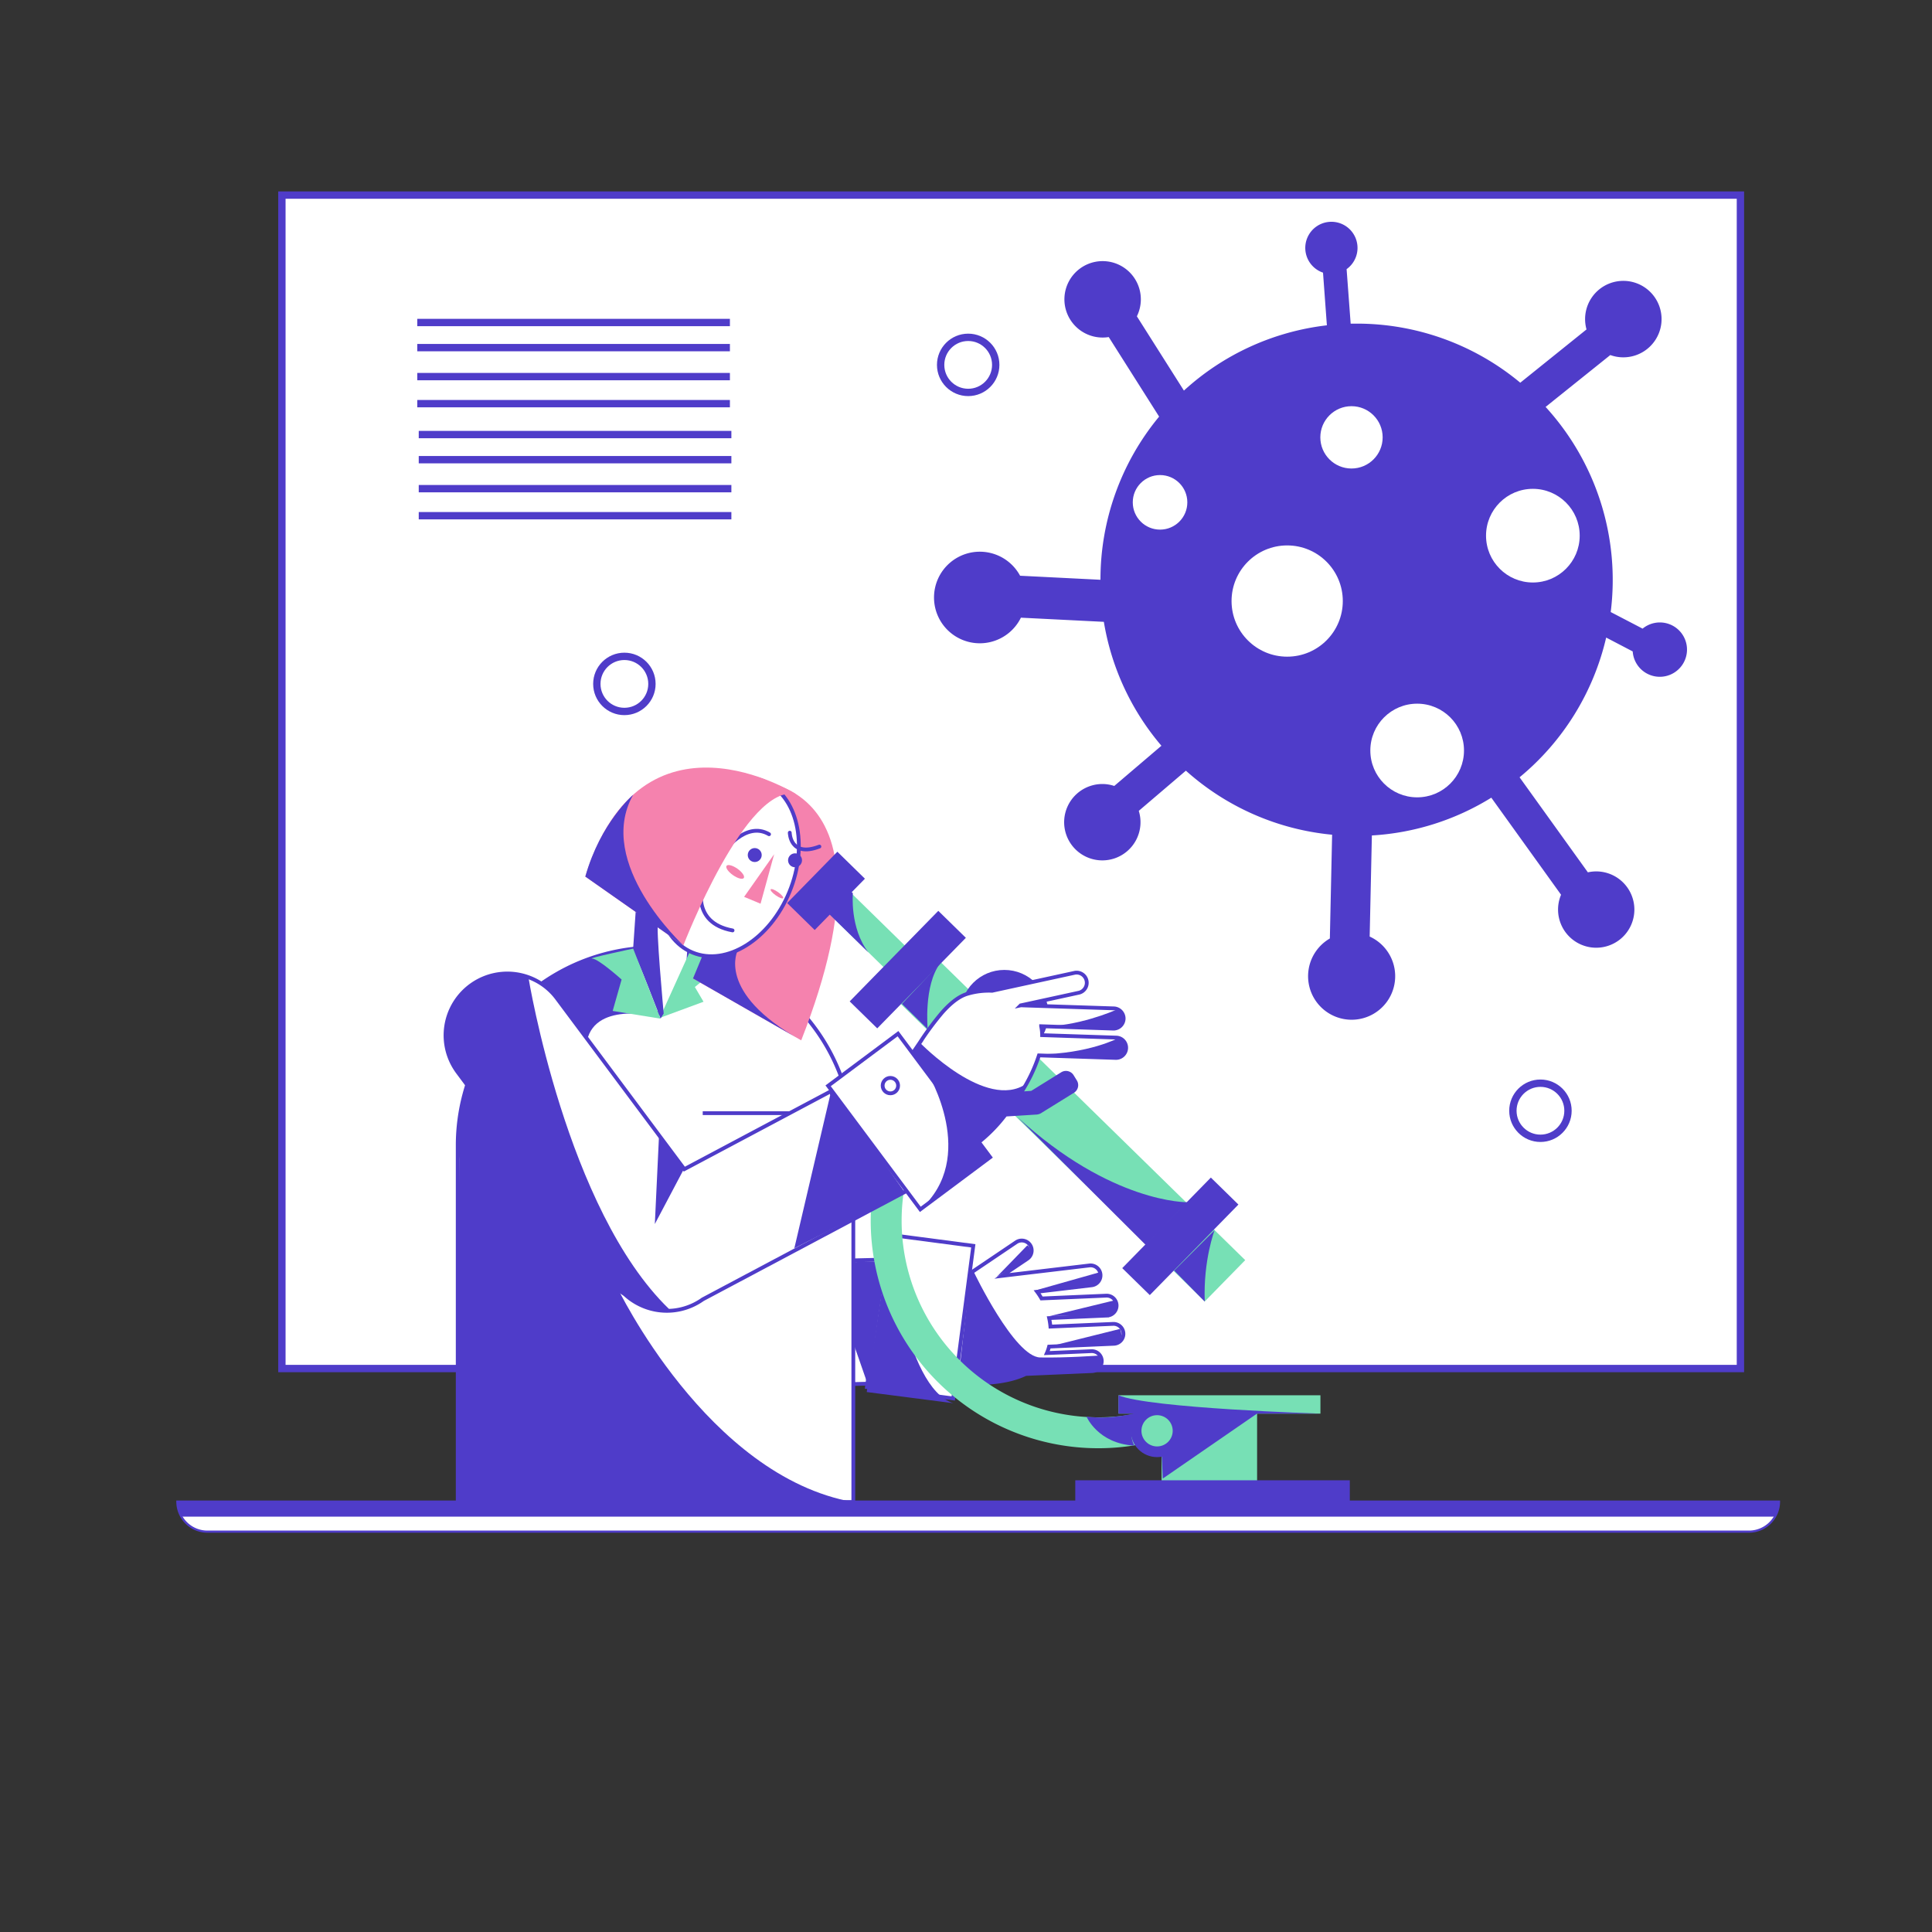 <svg xmlns="http://www.w3.org/2000/svg" viewBox="0 0 1000 1000"><rect x="0" y="0" width="1000" height="1000" fill="#333333" stroke="none"/><title>Mesa de trabajo 17</title><g id="Capa_1" data-name="Capa 1"><rect x="145.91" y="100.98" width="754.93" height="607.37" fill="#fff" stroke="#4f3cc9" stroke-miterlimit="10" stroke-width="3.8"/><path d="M364.05,659.84l-1.2,51,125.88,3a55.4,55.4,0,0,0,16.42,2.06c1.23,0,2.46,0,3.71-.08,8.35-.36,16-1.73,22-4.65l34.44-1.5a5.16,5.16,0,1,0-.45-10.31l-23,1A21.17,21.17,0,0,0,543,697l33.55-1.46a5.15,5.15,0,1,0-.44-10.3l-32.41,1.41a33.48,33.48,0,0,0-.68-4.41l30-1.31a5.15,5.15,0,0,0-.45-10.3l-33.48,1.45a33.37,33.37,0,0,0-2.27-3.47l28.25-3.35A5.16,5.16,0,1,0,563.86,655L524,659.74l-5.39.65h0l1.8-1.22,11.46-7.73a5.16,5.16,0,0,0-5.77-8.55l-24.3,16.39-.53,0a38.38,38.38,0,0,0-15,3.41Z" fill="#fff" stroke="#4f3cc9" stroke-miterlimit="10" stroke-width="1.96"/><path d="M468.9,715.71l-92,2.25-7.31.18a29.59,29.59,0,0,1-6.49-.55.32.32,0,0,1-.09,0,32,32,0,0,1-23.23-23.31.06.06,0,0,1,0,0,29.09,29.09,0,0,1-.54-5l-.12-4.7q0-1.38.06-2.73l.26-2.39,14.48-133.34a32,32,0,0,1,29.66-28.48,30.91,30.91,0,0,1,5.6.12A32,32,0,0,1,417.57,553L406.69,653.21l60.65-1.48a29.64,29.64,0,0,1,30.36,28.91l.12,4.71A29.65,29.65,0,0,1,468.9,715.71Z" fill="#fff" stroke="#4f3cc9" stroke-miterlimit="10" stroke-width="1.96"/><rect x="436.21" y="661.27" width="79.79" height="45.13" transform="matrix(-0.13, 0.99, -0.99, -0.13, 1215.14, 298.96)" fill="#fff" stroke="#4f3cc9" stroke-miterlimit="10" stroke-width="1.96"/><polygon points="458.94 652.89 449.22 716.76 427.19 653.56 458.94 652.89" fill="#4f3cc9"/><path d="M460.21,642.7s7.66,75.45,33.18,83.59l-44.76-5.77Z" fill="#4f3cc9"/><path d="M504.17,658.62s20.91,43.73,34.22,44,30.65-1,30.65-1,2.38,5.71-1.9,7.85-36.31,1.64-36.31,1.64-24.29,8.1-35,5l2.62-23.53,4-33.74Z" fill="#4f3cc9"/><path d="M536,667.89l32.79-9.27s2.38,3.81-1.9,6.66Z" fill="#4f3cc9"/><path d="M543.38,681.2l34.21-8.32s.24,5.47-2.37,7.61Z" fill="#4f3cc9"/><path d="M543,697l36.74-9.16s2.62,5.7-2.37,7.61Z" fill="#4f3cc9"/><path d="M339.46,679.4l-.26,2.39C339.25,681,339.34,680.19,339.46,679.4Z" fill="#fff" stroke="#4f3cc9" stroke-miterlimit="10" stroke-width="1.96"/><path d="M339.3,490.44h0A102.38,102.38,0,0,1,441.68,592.82V777.47a0,0,0,0,1,0,0H236.91a0,0,0,0,1,0,0V592.82A102.38,102.38,0,0,1,339.3,490.44Z" fill="#fff" stroke="#4f3cc9" stroke-miterlimit="10" stroke-width="1.96"/><path d="M345,458.92h0a14,14,0,0,1,13,15l-2.55,35.39c-.55,7.68-2.6,10.57-11.87,15.32l-7-.83c-7.68-.55-9.61-8.82-9-16.51L330,471.88A14,14,0,0,1,345,458.92Z" fill="#fff" stroke="#4f3cc9" stroke-miterlimit="10" stroke-width="1.96"/><polygon points="357.21 492.22 341.51 526.86 364.14 518.5 359.66 510.87 375.18 498.28 357.21 492.22" fill="#77e0b5"/><path d="M380.93,403.48s90.53-9.68,33.78,135l-56-32.05S407.54,407.85,380.93,403.48Z" fill="#f582ae"/><path d="M381.93,491.71s-11.87,21.87,32.78,46.77l-56-32.05,5-12.05" fill="#4f3cc9"/><ellipse cx="376.81" cy="448.69" rx="48.03" ry="34.36" transform="translate(-181.87 625.27) rotate(-67.52)" fill="#fff" stroke="#4f3cc9" stroke-miterlimit="10" stroke-width="1.96"/><path d="M363.57,457.48s-6.29,20.1,15.6,24.11" fill="none" stroke="#4f3cc9" stroke-linecap="round" stroke-miterlimit="10" stroke-width="1.96"/><circle cx="411.51" cy="445.29" r="3.61" fill="#4f3cc9"/><circle cx="390.65" cy="442.57" r="3.61" fill="#4f3cc9"/><path d="M374.06,441.55s11.65-17,24-9.75" fill="none" stroke="#4f3cc9" stroke-linecap="round" stroke-miterlimit="10" stroke-width="1.96"/><path d="M408.78,431s.12,13,15.34,7.18" fill="none" stroke="#4f3cc9" stroke-linecap="round" stroke-miterlimit="10" stroke-width="1.96"/><path d="M302.94,453.71l50.78,35.61s32.4-84.27,58.36-78.25C412.08,411.07,332.21,360.29,302.94,453.71Z" fill="#f582ae"/><polygon points="400.7 442.14 393.66 467.76 385.15 464.21 400.7 442.14" fill="#f582ae"/><ellipse cx="380.52" cy="451.3" rx="2.02" ry="5.46" transform="translate(-207.58 502.3) rotate(-54.82)" fill="#f582ae"/><ellipse cx="402.12" cy="462.58" rx="1.02" ry="3.94" transform="translate(-207.65 524.75) rotate(-54.82)" fill="#f582ae"/><path d="M353.72,489.32s-46-42.46-26-77.94c0,0-16.92,14.3-24.76,42.33Z" fill="#4f3cc9"/><polyline points="363.73 576.17 418.62 576.17 418.62 600.41" fill="none" stroke="#4f3cc9" stroke-miterlimit="10" stroke-width="1.96"/><rect x="536.63" y="466.94" width="29.94" height="230.73" transform="translate(-250.38 569.22) rotate(-45.62)" fill="#77e0b5"/><rect x="578.14" y="630.01" width="65.58" height="19.96" transform="translate(-273.77 628.95) rotate(-45.62)" fill="#4f3cc9"/><path d="M602.36,736.24l-1.82.58a109.78,109.78,0,1,1-64.14-210" fill="none" stroke="#77e0b5" stroke-miterlimit="10" stroke-width="16"/><rect x="578.9" y="722.19" width="104.55" height="9.5" fill="#77e0b5"/><rect x="601.24" y="730.74" width="49.43" height="40.87" fill="#77e0b5"/><rect x="556.56" y="766.19" width="142.1" height="12.36" fill="#4f3cc9"/><circle cx="519.85" cy="524.84" r="22.81" fill="#4f3cc9"/><circle cx="519.85" cy="524.84" r="13.54" fill="#77e0b5"/><circle cx="598.9" cy="740.58" r="13.62" fill="#4f3cc9"/><circle cx="598.9" cy="740.58" r="8.09" fill="#77e0b5"/><path d="M487.56,567.31c.51.79,1,1.6,1.44,2.44A32,32,0,0,1,475.76,613l-112,59.53a32,32,0,0,1-44.23-6.9L237.08,555.2c-.43-.57-.83-1.14-1.21-1.73a32,32,0,0,1,52.51-36.55l65.83,88.23,91.51-48.64a32,32,0,0,1,41.84,10.8Z" fill="#fff" stroke="#4f3cc9" stroke-miterlimit="10" stroke-width="1.96"/><path d="M581.6,527.32a5.28,5.28,0,0,1-5.43,5.09l-37.28-1.24a21.87,21.87,0,0,1,.51,4.62l38.41,1.27a5.26,5.26,0,0,1-.34,10.52l-39.71-1.31A82.25,82.25,0,0,1,528.2,566l5.88-.4,15.72-9.76a3.68,3.68,0,0,1,5.06,1.18l1.67,2.7a3.67,3.67,0,0,1-1.18,5.07L539,574.92l-.07,0a4.34,4.34,0,0,1-2.55,1l-15.92,1a79.18,79.18,0,0,1-12.68,13.3l0,0a36.22,36.22,0,0,1-10.38,6l-8.2,4.46L460.39,554l9.85-5.37c.92-1.58,1.94-3.2,3.05-4.83.13-.18.25-.35.37-.54.8-1.16,1.61-2.38,2.45-3.6a149.69,149.69,0,0,1,11.5-15.53c4.15-4.7,8.62-8.44,13.23-9.76a38.68,38.68,0,0,1,12.66-1.54l42.8-9.32a5.27,5.27,0,0,1,2.25,10.29l-26.84,5.84-3.42.74a5,5,0,0,1,.87,0l3.48.12,43.87,1.43A5.28,5.28,0,0,1,581.6,527.32Z" fill="#fff" stroke="#4f3cc9" stroke-miterlimit="10" stroke-width="1.96"/><rect x="430.68" y="557.94" width="79.79" height="45.13" transform="translate(286.75 1304.81) rotate(-126.73)" fill="#fff" stroke="#4f3cc9" stroke-miterlimit="10" stroke-width="1.96"/><circle cx="460.86" cy="561.91" r="4" fill="#fff" stroke="#4f3cc9" stroke-miterlimit="10" stroke-width="1.96"/><path d="M480.34,555.85s26.13,43.23-4,70.12l36.17-27Z" fill="#4f3cc9"/><path d="M476.11,539.65s34.28,35.54,55.1,21.32l-3,5,8-1.7,15-9s5.75-.4,5.81,7l-6.86,5.86L536.37,576l-15.92,1-12.7,13.32-1.95,1.74-33.43-46.91Z" fill="#4f3cc9"/><path d="M579,537.23s-15.6,8.35-41.65,8.48l40.16,1.87s7.23-1.18,5.29-6.5S579,537.23,579,537.23Z" fill="#4f3cc9"/><path d="M576.94,523s-19.38,8.54-38,8.23l38.07,2s7.13-4,4.07-8.41-3.18-2.16-3.18-2.16Z" fill="#4f3cc9"/><polyline points="353.74 605.54 338.94 633.56 341.07 588.55 352.03 603.25" fill="#4f3cc9"/><path d="M243.06,561.49l76.27,104.56s46.76,98.08,122.35,111.42L236.2,780.08,237.71,600S235.21,572.54,243.06,561.49Z" fill="#4f3cc9"/><path d="M273.55,506.08s19.61,120.12,72.72,171.44c0,0-6.77,6.42-39.92-17.82L238.27,557.76s-22.81-33.5,12.83-52C251.1,505.72,266.43,502.16,273.55,506.08Z" fill="#4f3cc9"/><path d="M429.67,567l-18.53,79.13,57-29.23-36-51S429,562.75,429.67,567Z" fill="#4f3cc9"/><path d="M279.44,508.62s30.11-18.35,49.54-17.28c0,0-6.18,33.15,12.18,34.93,0,0-32.67-8.38-37.31,12.29C303.85,538.56,288.7,512.19,279.44,508.62Z" fill="#4f3cc9"/><path d="M340.68,477.55c-1.42.72,2.85,47.05,2.85,47.05l-1.63,2.62s-12.62-33-13.34-32.79S330,468.52,330,468.52Z" fill="#4f3cc9"/><path d="M327.73,491s-24.38,5.17-21.21,5.17S321.74,507,321.74,507l-4.62,16.26,24.78,4Z" fill="#77e0b5"/><path d="M531.73,644.6,515.81,661l16.87-10.22S534.58,646.27,531.73,644.6Z" fill="#4f3cc9"/><rect x="439.09" y="450.96" width="15.68" height="57.03" transform="translate(-208.35 463.51) rotate(-45.62)" fill="#77e0b5"/><rect x="437.07" y="491.93" width="65.58" height="19.96" transform="translate(-217.49 486.64) rotate(-45.62)" fill="#4f3cc9"/><rect x="408.97" y="451.18" width="37.16" height="19.96" transform="translate(-201.08 444.15) rotate(-45.62)" fill="#4f3cc9"/><path d="M441.44,462.35s-1.67,18.06,8.07,30.65l-20.67-20.2,11.41-11.64Z" fill="#4f3cc9"/><path d="M486.58,498.7l-19.72,20.91,13.31,13.07S478,510.11,486.58,498.7Z" fill="#4f3cc9"/><path d="M526.5,578.07,593,644.37l21.62-22.1S575.22,623,526.5,578.07Z" fill="#4f3cc9"/><path d="M607.77,657.67l20.91-20.91s-5.92,15.43-5.1,36.94Z" fill="#4f3cc9"/><path d="M591.38,730.39s-14,4.75-29,2.85c0,0,5.94,14,24.71,15C587.1,748.21,581.63,738.7,591.38,730.39Z" fill="#4f3cc9"/><path d="M578.9,731.69H683.46s-88.52-2.73-104.56-9.5Z" fill="#4f3cc9"/><path d="M601.83,765.32l48.95-33.75-42.53-.71s2.14,11.88-1.9,15.92-5,6.89-5,6.89Z" fill="#4f3cc9"/><path d="M91.81,777.22h829a0,0,0,0,1,0,0v0a15.56,15.56,0,0,1-15.56,15.56H107.36a15.56,15.56,0,0,1-15.56-15.56v0A0,0,0,0,1,91.81,777.22Z" fill="#fff" stroke="#4f3cc9" stroke-miterlimit="10" stroke-width="1.11"/><path d="M93.89,785H918.72a16,16,0,0,0,2.09-7.78h-829S92.65,782.78,93.89,785Z" fill="#4f3cc9"/><line x1="215.98" y1="166.93" x2="377.8" y2="166.93" fill="#fff" stroke="#4f3cc9" stroke-miterlimit="10" stroke-width="3.8"/><line x1="215.98" y1="179.93" x2="377.8" y2="179.93" fill="#fff" stroke="#4f3cc9" stroke-miterlimit="10" stroke-width="3.8"/><line x1="215.98" y1="194.93" x2="377.8" y2="194.93" fill="#fff" stroke="#4f3cc9" stroke-miterlimit="10" stroke-width="3.8"/><line x1="215.98" y1="208.93" x2="377.8" y2="208.93" fill="#fff" stroke="#4f3cc9" stroke-miterlimit="10" stroke-width="3.8"/><line x1="216.74" y1="224.93" x2="378.56" y2="224.93" fill="#fff" stroke="#4f3cc9" stroke-miterlimit="10" stroke-width="3.8"/><line x1="216.74" y1="237.93" x2="378.56" y2="237.93" fill="#fff" stroke="#4f3cc9" stroke-miterlimit="10" stroke-width="3.8"/><line x1="216.74" y1="252.93" x2="378.56" y2="252.93" fill="#fff" stroke="#4f3cc9" stroke-miterlimit="10" stroke-width="3.8"/><line x1="216.74" y1="266.93" x2="378.56" y2="266.93" fill="#fff" stroke="#4f3cc9" stroke-miterlimit="10" stroke-width="3.8"/><circle cx="501.13" cy="188.86" r="14.26" fill="#fff" stroke="#4f3cc9" stroke-miterlimit="10" stroke-width="3.8"/><path d="M868.66,346.56a14.05,14.05,0,0,1-23.57-9.38L831.35,330a132.59,132.59,0,0,1-44.82,72.33l35.35,49.19A19.75,19.75,0,1,1,808,463.12l-36.1-50.24a131.93,131.93,0,0,1-61.82,19.55l-1.14,52.33a22.54,22.54,0,1,1-20.61,1l1.17-53.71a132.09,132.09,0,0,1-75.69-33.15l-24.38,20.8a19.76,19.76,0,1,1-25.88-12.6,19.57,19.57,0,0,1,13.19-.29L601.15,386a132,132,0,0,1-29.8-64.14l-42.93-2.15A23.7,23.7,0,1,1,528,298l41.6,2.09a132.08,132.08,0,0,1,30.36-84.45l-26.08-41.18a19.78,19.78,0,1,1,14.56-10.74l24.35,38.45a132.12,132.12,0,0,1,74-33.79l-2-27.26A13.52,13.52,0,1,1,697,139.31l2.1,28.2c1,0,2,0,3.08,0a132.09,132.09,0,0,1,84.71,30.58l34.29-27.58a19.79,19.79,0,1,1,12.31,13.26L800,210.62A132.76,132.76,0,0,1,833.7,316.79l16.51,8.59a14.05,14.05,0,0,1,18.45,21.18Z" fill="#4f3cc9"/><circle cx="793.41" cy="277.26" r="24.24" fill="#fff"/><circle cx="600.44" cy="260.01" r="14.12" fill="#fff"/><circle cx="699.53" cy="226.37" r="16.13" fill="#fff"/><circle cx="733.52" cy="388.46" r="24.24" fill="#fff"/><circle cx="666.24" cy="311.1" r="28.79" fill="#fff"/><circle cx="797.33" cy="574.92" r="14.26" fill="#fff" stroke="#4f3cc9" stroke-miterlimit="10" stroke-width="3.8"/><circle cx="323.18" cy="353.99" r="14.26" fill="#fff" stroke="#4f3cc9" stroke-miterlimit="10" stroke-width="3.8"/></g></svg>
